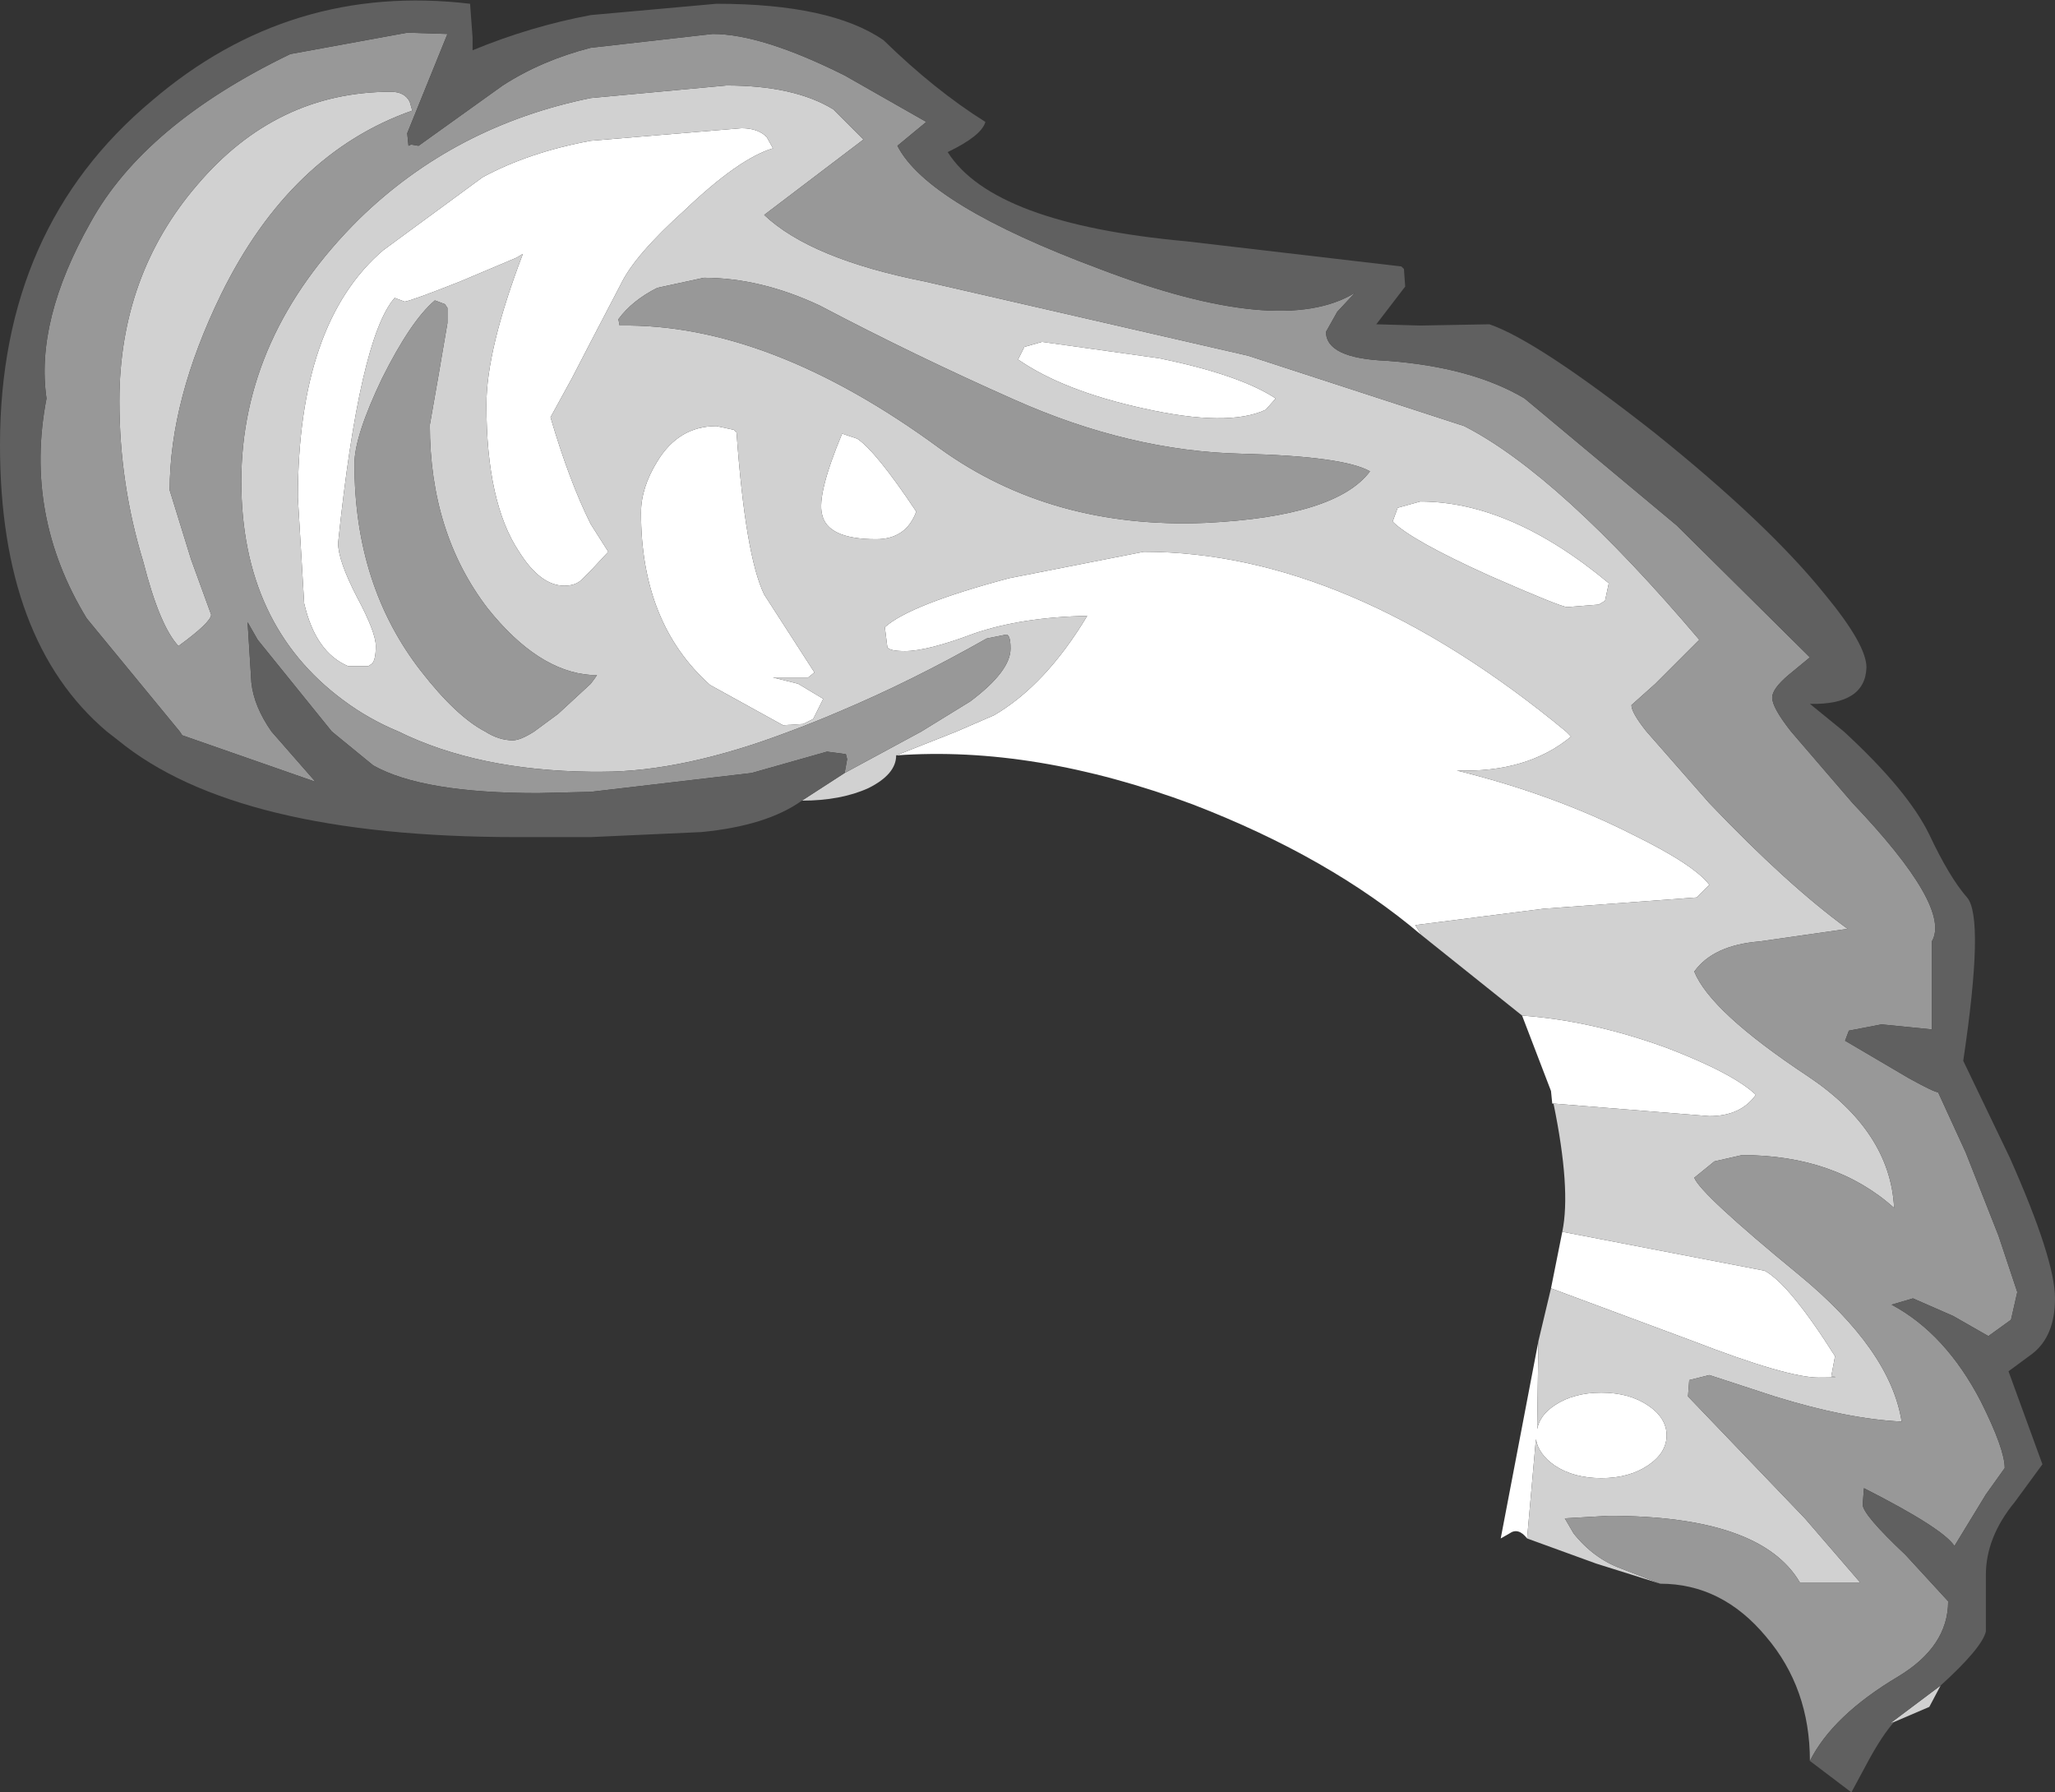 <?xml version="1.0" encoding="UTF-8" standalone="no"?>
<svg xmlns:ffdec="https://www.free-decompiler.com/flash" xmlns:xlink="http://www.w3.org/1999/xlink" ffdec:objectType="shape" height="71.3px" width="81.75px" xmlns="http://www.w3.org/2000/svg">
  <rect width="100%" height="100%" fill="#333333" stroke="none"/>
  <g transform="matrix(1.0, 0.0, 0.0, 1.0, 51.25, 57.2)">
    <path d="M9.5 4.0 Q9.15 3.55 8.8 3.8 L8.45 4.0 9.95 -3.85 9.9 -0.35 Q10.0 -0.9 10.6 -1.3 11.35 -1.8 12.45 -1.8 13.55 -1.8 14.3 -1.3 15.05 -0.8 15.05 -0.1 15.05 0.6 14.3 1.1 13.55 1.6 12.45 1.6 11.35 1.6 10.6 1.1 9.95 0.65 9.85 0.05 L9.5 4.0 M10.45 -5.95 L10.9 -8.2 18.95 -6.65 Q19.95 -6.1 21.75 -3.25 L21.6 -2.45 Q22.1 -2.4 21.1 -2.4 19.85 -2.4 16.1 -3.85 L10.45 -5.95 M10.55 -13.3 L10.5 -13.3 10.45 -13.8 9.3 -16.8 Q12.1 -16.6 15.1 -15.5 17.7 -14.5 18.6 -13.65 18.0 -12.8 16.75 -12.8 L10.55 -13.3 M5.3 -20.0 Q1.65 -23.1 -3.8 -25.2 -10.1 -27.55 -15.6 -27.15 L-13.2 -28.1 -11.7 -28.75 Q-9.65 -29.95 -8.0 -32.7 -10.6 -32.65 -12.5 -32.0 -14.35 -31.3 -15.25 -31.3 -15.85 -31.3 -15.95 -31.45 L-16.0 -31.85 -16.05 -32.25 Q-15.05 -33.15 -11.1 -34.2 L-5.75 -35.25 Q2.4 -35.25 11.05 -28.1 L11.25 -27.9 Q9.5 -26.45 6.7 -26.55 10.55 -25.6 13.7 -24.0 16.15 -22.8 16.75 -22.0 L16.45 -21.7 16.25 -21.5 10.15 -21.05 5.05 -20.4 5.3 -20.0 M4.15 -36.45 L4.35 -37.0 5.25 -37.25 Q8.85 -37.25 12.75 -34.0 L12.6 -33.3 12.35 -33.15 11.1 -33.05 Q10.85 -33.05 8.0 -34.3 4.9 -35.7 4.15 -36.45 M-0.9 -40.9 Q-2.4 -40.2 -5.75 -40.95 -8.95 -41.65 -10.75 -42.9 L-10.5 -43.4 -9.8 -43.6 -5.15 -42.95 Q-1.95 -42.3 -0.5 -41.35 L-0.9 -40.9 M-35.55 -45.35 Q-36.95 -43.75 -37.8 -35.6 -37.8 -34.9 -37.05 -33.45 -36.3 -32.05 -36.3 -31.5 -36.3 -30.95 -36.45 -30.8 L-36.6 -30.7 -37.4 -30.7 Q-38.7 -31.25 -39.15 -33.2 L-39.4 -37.4 Q-39.4 -44.35 -36.0 -47.25 L-32.05 -50.15 Q-30.2 -51.15 -27.75 -51.6 L-21.75 -52.1 Q-21.1 -52.1 -20.75 -51.75 L-20.5 -51.3 Q-21.85 -50.9 -24.0 -48.85 -26.0 -47.05 -26.55 -45.9 L-27.75 -43.6 -28.5 -42.15 -29.35 -40.6 Q-28.6 -38.05 -27.75 -36.35 L-27.05 -35.25 -27.75 -34.5 -28.1 -34.15 Q-28.35 -33.9 -28.8 -33.9 -29.75 -33.9 -30.6 -35.25 -31.9 -37.2 -31.9 -41.1 -31.9 -43.3 -30.45 -47.1 L-30.7 -46.95 -32.95 -46.0 Q-34.85 -45.25 -35.15 -45.2 L-35.55 -45.35 M-19.5 -30.0 L-18.5 -29.4 -18.9 -28.6 -19.3 -28.4 -20.1 -28.35 -23.0 -29.95 Q-25.75 -32.4 -25.75 -36.8 -25.75 -37.8 -25.1 -38.85 -24.25 -40.25 -22.75 -40.25 L-22.05 -40.1 -21.95 -40.0 Q-21.6 -35.1 -20.85 -33.55 L-18.85 -30.45 -19.1 -30.25 -20.5 -30.25 -19.5 -30.0 M-17.75 -39.95 L-17.15 -39.75 Q-16.4 -39.25 -14.8 -36.85 -15.2 -35.75 -16.4 -35.75 -18.35 -35.75 -18.55 -36.75 -18.75 -37.55 -17.75 -39.95" fill="#ffffff" fill-rule="evenodd" stroke="none"/>
    <path d="M25.95 9.85 L25.5 10.7 24.1 11.3 23.95 11.35 25.95 9.85 M14.8 5.8 L12.25 5.0 9.5 4.0 9.85 0.05 Q9.95 0.65 10.6 1.1 11.35 1.6 12.45 1.6 13.55 1.6 14.3 1.1 15.05 0.6 15.05 -0.1 15.05 -0.8 14.3 -1.3 13.55 -1.8 12.45 -1.8 11.35 -1.8 10.6 -1.3 10.0 -0.9 9.9 -0.35 L9.95 -3.85 10.45 -5.95 16.1 -3.85 Q19.85 -2.4 21.1 -2.4 22.1 -2.4 21.6 -2.45 L21.75 -3.25 Q19.95 -6.1 18.95 -6.65 L10.9 -8.2 Q11.25 -9.9 10.55 -13.3 L16.75 -12.8 Q18.0 -12.8 18.6 -13.65 17.7 -14.5 15.1 -15.5 12.1 -16.6 9.3 -16.8 L5.3 -20.0 5.05 -20.4 10.15 -21.05 16.25 -21.5 16.45 -21.7 16.75 -22.0 Q16.15 -22.8 13.7 -24.0 10.55 -25.6 6.7 -26.55 9.5 -26.45 11.25 -27.9 L11.05 -28.1 Q2.4 -35.25 -5.75 -35.25 L-11.1 -34.2 Q-15.05 -33.15 -16.05 -32.25 L-16.0 -31.85 -15.95 -31.45 Q-15.85 -31.3 -15.25 -31.3 -14.35 -31.3 -12.5 -32.0 -10.6 -32.65 -8.0 -32.7 -9.65 -29.95 -11.7 -28.75 L-13.2 -28.1 -15.6 -27.15 Q-15.6 -26.4 -16.7 -25.85 -17.8 -25.35 -19.35 -25.35 L-17.65 -26.45 -14.6 -28.1 -12.65 -29.3 Q-11.05 -30.5 -11.05 -31.4 -11.05 -32.0 -11.25 -31.95 L-12.0 -31.8 Q-15.0 -30.1 -17.85 -28.9 -18.9 -28.45 -19.85 -28.1 -24.05 -26.5 -27.3 -26.5 L-27.75 -26.5 Q-32.25 -26.55 -35.4 -28.1 -36.6 -28.6 -37.6 -29.35 -41.65 -32.35 -41.65 -38.05 -41.65 -43.85 -36.95 -48.5 -33.15 -52.2 -27.75 -53.3 L-22.35 -53.8 Q-19.65 -53.8 -18.1 -52.85 L-16.9 -51.65 -20.85 -48.65 Q-19.0 -46.9 -14.45 -46.0 L-1.6 -43.05 7.0 -40.25 Q10.8 -38.3 16.35 -31.75 L14.6 -30.0 13.65 -29.15 Q13.65 -28.85 14.25 -28.1 L16.75 -25.25 Q19.85 -22.0 22.25 -20.25 L18.75 -19.75 Q16.9 -19.6 16.15 -18.55 16.8 -16.95 20.65 -14.4 23.95 -12.2 24.1 -9.15 21.75 -11.25 18.05 -11.25 L16.95 -11.0 16.15 -10.35 Q16.4 -9.7 20.3 -6.5 23.95 -3.5 24.4 -0.65 22.25 -0.75 19.35 -1.65 L16.75 -2.5 15.95 -2.3 15.9 -1.65 20.55 3.2 22.75 5.75 20.35 5.75 Q18.8 3.1 12.75 3.1 L11.0 3.2 11.35 3.8 Q12.15 4.8 13.25 5.2 L14.8 5.8 M4.15 -36.45 Q4.9 -35.7 8.0 -34.3 10.85 -33.05 11.1 -33.05 L12.35 -33.15 12.6 -33.3 12.75 -34.0 Q8.85 -37.25 5.25 -37.25 L4.35 -37.0 4.15 -36.45 M-34.95 -53.15 L-34.85 -52.8 Q-39.7 -51.1 -42.45 -45.5 -44.5 -41.3 -44.5 -37.7 L-43.65 -34.95 -42.85 -32.75 Q-42.85 -32.45 -44.15 -31.5 -44.9 -32.3 -45.55 -34.85 -46.5 -37.95 -46.5 -41.25 -46.5 -46.25 -43.4 -49.85 -40.25 -53.55 -35.7 -53.55 -35.15 -53.55 -34.95 -53.15 M-35.55 -45.35 L-35.15 -45.2 Q-34.85 -45.25 -32.95 -46.0 L-30.7 -46.95 -30.45 -47.1 Q-31.9 -43.3 -31.9 -41.1 -31.9 -37.2 -30.6 -35.25 -29.75 -33.9 -28.8 -33.9 -28.35 -33.9 -28.1 -34.15 L-27.75 -34.5 -27.05 -35.25 -27.75 -36.35 Q-28.6 -38.05 -29.35 -40.6 L-28.5 -42.15 -27.75 -43.6 -26.55 -45.9 Q-26.0 -47.05 -24.0 -48.85 -21.85 -50.9 -20.5 -51.3 L-20.75 -51.75 Q-21.1 -52.1 -21.75 -52.1 L-27.75 -51.6 Q-30.2 -51.15 -32.05 -50.15 L-36.0 -47.25 Q-39.4 -44.35 -39.4 -37.4 L-39.15 -33.2 Q-38.7 -31.25 -37.4 -30.7 L-36.6 -30.7 -36.45 -30.8 Q-36.3 -30.95 -36.3 -31.5 -36.3 -32.05 -37.05 -33.45 -37.8 -34.9 -37.8 -35.6 -36.95 -43.75 -35.55 -45.35 M-0.9 -40.9 L-0.5 -41.35 Q-1.95 -42.3 -5.15 -42.95 L-9.8 -43.6 -10.5 -43.4 -10.75 -42.9 Q-8.95 -41.65 -5.75 -40.95 -2.4 -40.2 -0.9 -40.9 M-18.65 -45.05 Q-21.0 -46.15 -23.25 -46.15 L-25.1 -45.75 Q-26.1 -45.25 -26.65 -44.5 L-26.6 -44.25 Q-20.65 -44.35 -13.85 -39.35 -9.4 -36.15 -3.3 -36.4 1.9 -36.65 3.25 -38.45 2.2 -39.05 -1.85 -39.15 -6.3 -39.25 -10.9 -41.3 -14.85 -43.05 -18.65 -45.05 M-17.75 -39.95 Q-18.75 -37.55 -18.55 -36.75 -18.35 -35.75 -16.4 -35.75 -15.2 -35.75 -14.8 -36.85 -16.4 -39.25 -17.15 -39.75 L-17.75 -39.95 M-19.5 -30.0 L-20.5 -30.25 -19.1 -30.25 -18.85 -30.45 -20.85 -33.55 Q-21.6 -35.1 -21.95 -40.0 L-22.05 -40.1 -22.75 -40.25 Q-24.25 -40.25 -25.1 -38.85 -25.75 -37.8 -25.75 -36.8 -25.75 -32.4 -23.0 -29.95 L-20.1 -28.35 -19.3 -28.4 -18.9 -28.6 -18.5 -29.4 -19.5 -30.0 M-33.45 -44.95 L-33.55 -45.1 -33.95 -45.25 Q-34.9 -44.45 -36.05 -42.15 -37.15 -39.85 -37.15 -38.75 -37.15 -33.9 -34.5 -30.5 -33.1 -28.7 -31.95 -28.1 -31.4 -27.75 -30.85 -27.75 -30.55 -27.75 -30.0 -28.1 L-29.05 -28.8 -27.75 -30.0 -27.6 -30.2 -27.5 -30.35 -27.75 -30.35 Q-29.85 -30.5 -31.85 -33.0 -34.15 -36.0 -34.15 -40.3 L-33.8 -42.3 -33.45 -44.35 -33.45 -44.95" fill="#d1d1d1" fill-rule="evenodd" stroke="none"/>
    <path d="M20.75 12.85 Q20.75 9.95 19.0 7.9 17.25 5.8 14.8 5.8 L13.25 5.2 Q12.15 4.8 11.35 3.8 L11.0 3.2 12.75 3.1 Q18.8 3.1 20.35 5.75 L22.75 5.75 20.55 3.2 15.9 -1.65 15.95 -2.3 16.75 -2.5 19.35 -1.65 Q22.25 -0.75 24.4 -0.65 23.95 -3.5 20.3 -6.5 16.4 -9.7 16.15 -10.35 L16.95 -11.0 18.05 -11.25 Q21.75 -11.25 24.1 -9.15 23.95 -12.2 20.65 -14.4 16.8 -16.95 16.15 -18.55 16.9 -19.6 18.75 -19.75 L22.25 -20.25 Q19.85 -22.0 16.75 -25.25 L14.25 -28.1 Q13.65 -28.85 13.65 -29.15 L14.6 -30.0 16.35 -31.75 Q10.8 -38.3 7.0 -40.25 L-1.6 -43.05 -14.45 -46.0 Q-19.0 -46.9 -20.85 -48.65 L-16.9 -51.65 -18.1 -52.85 Q-19.65 -53.8 -22.35 -53.8 L-27.75 -53.3 Q-33.15 -52.2 -36.95 -48.5 -41.65 -43.85 -41.65 -38.05 -41.65 -32.35 -37.6 -29.35 -36.6 -28.6 -35.4 -28.1 -32.25 -26.55 -27.75 -26.5 L-27.3 -26.5 Q-24.05 -26.5 -19.85 -28.1 -18.9 -28.45 -17.85 -28.9 -15.0 -30.1 -12.0 -31.8 L-11.25 -31.95 Q-11.05 -32.0 -11.05 -31.4 -11.05 -30.5 -12.65 -29.3 L-14.6 -28.1 -17.65 -26.45 -17.55 -27.0 -17.6 -27.2 -18.35 -27.3 -21.35 -26.45 -27.75 -25.7 -29.85 -25.65 Q-34.45 -25.65 -36.4 -26.75 L-38.05 -28.1 -41.0 -31.75 -41.4 -32.45 -41.25 -30.05 Q-41.15 -29.1 -40.45 -28.1 L-38.7 -26.1 -44.0 -27.95 -44.1 -28.1 -47.8 -32.6 Q-50.3 -36.7 -49.4 -41.35 -49.85 -44.45 -47.65 -48.35 -45.5 -52.25 -39.7 -55.05 L-35.05 -55.9 -33.45 -55.85 -35.05 -51.9 -35.0 -51.4 -34.9 -51.45 -34.6 -51.4 -31.25 -53.8 Q-29.7 -54.8 -27.75 -55.3 L-22.9 -55.85 Q-20.95 -55.85 -17.65 -54.2 L-14.4 -52.35 -15.55 -51.4 Q-14.35 -49.05 -7.5 -46.5 -0.3 -43.75 2.65 -45.55 L1.95 -44.8 1.5 -44.0 Q1.5 -42.95 3.9 -42.85 7.3 -42.6 9.4 -41.35 L15.45 -36.3 20.75 -31.05 19.9 -30.35 Q19.25 -29.8 19.25 -29.45 19.25 -29.05 20.0 -28.1 L22.45 -25.25 Q26.4 -21.1 25.6 -19.75 L25.6 -16.25 23.6 -16.45 22.3 -16.2 22.15 -15.8 24.7 -14.3 Q25.7 -13.75 25.85 -13.75 L26.95 -11.35 28.25 -8.05 29.0 -5.8 28.75 -4.7 27.85 -4.05 26.45 -4.85 24.85 -5.55 24.0 -5.3 Q26.15 -4.15 27.55 -1.45 28.5 0.45 28.5 1.2 L27.75 2.25 26.5 4.3 Q26.05 3.6 22.9 2.0 L22.85 2.65 Q22.85 3.05 24.55 4.65 L26.25 6.5 Q26.25 8.3 24.25 9.5 21.65 11.05 20.75 12.85 M-34.95 -53.15 Q-35.15 -53.55 -35.7 -53.55 -40.25 -53.55 -43.4 -49.85 -46.5 -46.25 -46.5 -41.25 -46.5 -37.95 -45.55 -34.85 -44.9 -32.3 -44.15 -31.5 -42.85 -32.45 -42.85 -32.75 L-43.65 -34.95 -44.5 -37.7 Q-44.5 -41.3 -42.45 -45.5 -39.7 -51.1 -34.85 -52.8 L-34.95 -53.15 M-18.65 -45.05 Q-14.85 -43.05 -10.9 -41.3 -6.3 -39.25 -1.85 -39.15 2.2 -39.05 3.25 -38.45 1.9 -36.65 -3.3 -36.4 -9.4 -36.15 -13.85 -39.35 -20.65 -44.35 -26.6 -44.25 L-26.65 -44.5 Q-26.1 -45.25 -25.1 -45.75 L-23.25 -46.15 Q-21.0 -46.15 -18.65 -45.05 M-33.45 -44.95 L-33.45 -44.35 -33.8 -42.3 -34.15 -40.3 Q-34.15 -36.0 -31.85 -33.0 -29.85 -30.5 -27.75 -30.35 L-27.5 -30.35 -27.6 -30.2 -27.75 -30.0 -29.05 -28.8 -30.0 -28.1 Q-30.55 -27.75 -30.85 -27.75 -31.4 -27.75 -31.95 -28.1 -33.1 -28.7 -34.5 -30.5 -37.15 -33.9 -37.15 -38.75 -37.15 -39.85 -36.05 -42.15 -34.9 -44.45 -33.95 -45.25 L-33.55 -45.1 -33.45 -44.95" fill="#989898" fill-rule="evenodd" stroke="none"/>
    <path d="M-19.35 -25.35 Q-20.75 -24.35 -23.35 -24.1 L-27.75 -23.9 -30.7 -23.9 Q-41.85 -23.9 -46.55 -27.75 L-47.0 -28.1 Q-51.25 -31.7 -51.25 -39.5 -51.25 -48.15 -45.2 -53.2 -39.7 -57.9 -32.55 -57.05 L-32.45 -55.7 -32.45 -55.2 Q-30.15 -56.15 -27.75 -56.6 L-22.75 -57.05 Q-18.2 -57.05 -16.1 -55.6 -14.05 -53.6 -12.05 -52.35 -12.2 -51.8 -13.55 -51.15 -11.75 -48.3 -4.05 -47.6 L4.5 -46.6 4.6 -46.5 4.65 -45.8 3.5 -44.3 5.25 -44.25 8.0 -44.3 Q9.9 -43.65 14.55 -40.0 19.1 -36.35 21.35 -33.55 23.0 -31.55 23.0 -30.65 22.95 -29.15 20.75 -29.2 L22.1 -28.1 Q24.65 -25.75 25.5 -24.0 26.3 -22.3 27.0 -21.5 27.7 -20.7 26.85 -15.0 L28.7 -11.15 Q30.5 -7.1 30.5 -5.55 30.5 -4.05 29.6 -3.35 L28.65 -2.65 30.0 1.05 28.9 2.55 Q27.75 3.95 27.75 5.45 L27.75 7.7 Q27.6 8.35 25.95 9.85 L23.95 11.35 24.1 11.3 Q23.65 11.8 23.1 12.8 L22.4 14.1 20.75 12.85 Q21.65 11.05 24.25 9.5 26.25 8.3 26.25 6.5 L24.55 4.65 Q22.85 3.05 22.85 2.65 L22.9 2.0 Q26.05 3.6 26.5 4.3 L27.75 2.25 28.5 1.2 Q28.5 0.45 27.55 -1.45 26.15 -4.15 24.0 -5.3 L24.85 -5.55 26.45 -4.85 27.85 -4.05 28.75 -4.7 29.0 -5.8 28.25 -8.05 26.95 -11.35 25.85 -13.75 Q25.7 -13.75 24.7 -14.3 L22.15 -15.8 22.3 -16.2 23.6 -16.45 25.6 -16.25 25.6 -19.75 Q26.4 -21.1 22.45 -25.25 L20.0 -28.1 Q19.25 -29.05 19.25 -29.45 19.25 -29.8 19.9 -30.35 L20.75 -31.05 15.45 -36.3 9.4 -41.35 Q7.3 -42.6 3.9 -42.85 1.5 -42.95 1.5 -44.0 L1.95 -44.8 2.65 -45.55 Q-0.3 -43.75 -7.5 -46.5 -14.35 -49.05 -15.55 -51.4 L-14.4 -52.35 -17.65 -54.2 Q-20.95 -55.85 -22.9 -55.85 L-27.75 -55.3 Q-29.7 -54.8 -31.25 -53.8 L-34.6 -51.4 -34.9 -51.45 -35.0 -51.4 -35.05 -51.9 -33.45 -55.85 -35.05 -55.9 -39.7 -55.05 Q-45.5 -52.25 -47.65 -48.35 -49.85 -44.45 -49.4 -41.35 -50.3 -36.7 -47.8 -32.6 L-44.1 -28.1 -44.0 -27.95 -38.7 -26.1 -40.45 -28.1 Q-41.15 -29.1 -41.25 -30.05 L-41.4 -32.45 -41.0 -31.75 -38.05 -28.1 -36.4 -26.75 Q-34.45 -25.65 -29.85 -25.65 L-27.75 -25.7 -21.35 -26.45 -18.35 -27.3 -17.6 -27.2 -17.55 -27.0 -17.65 -26.45 -19.35 -25.35" fill="#606060" fill-rule="evenodd" stroke="none"/>
  </g>
</svg>
